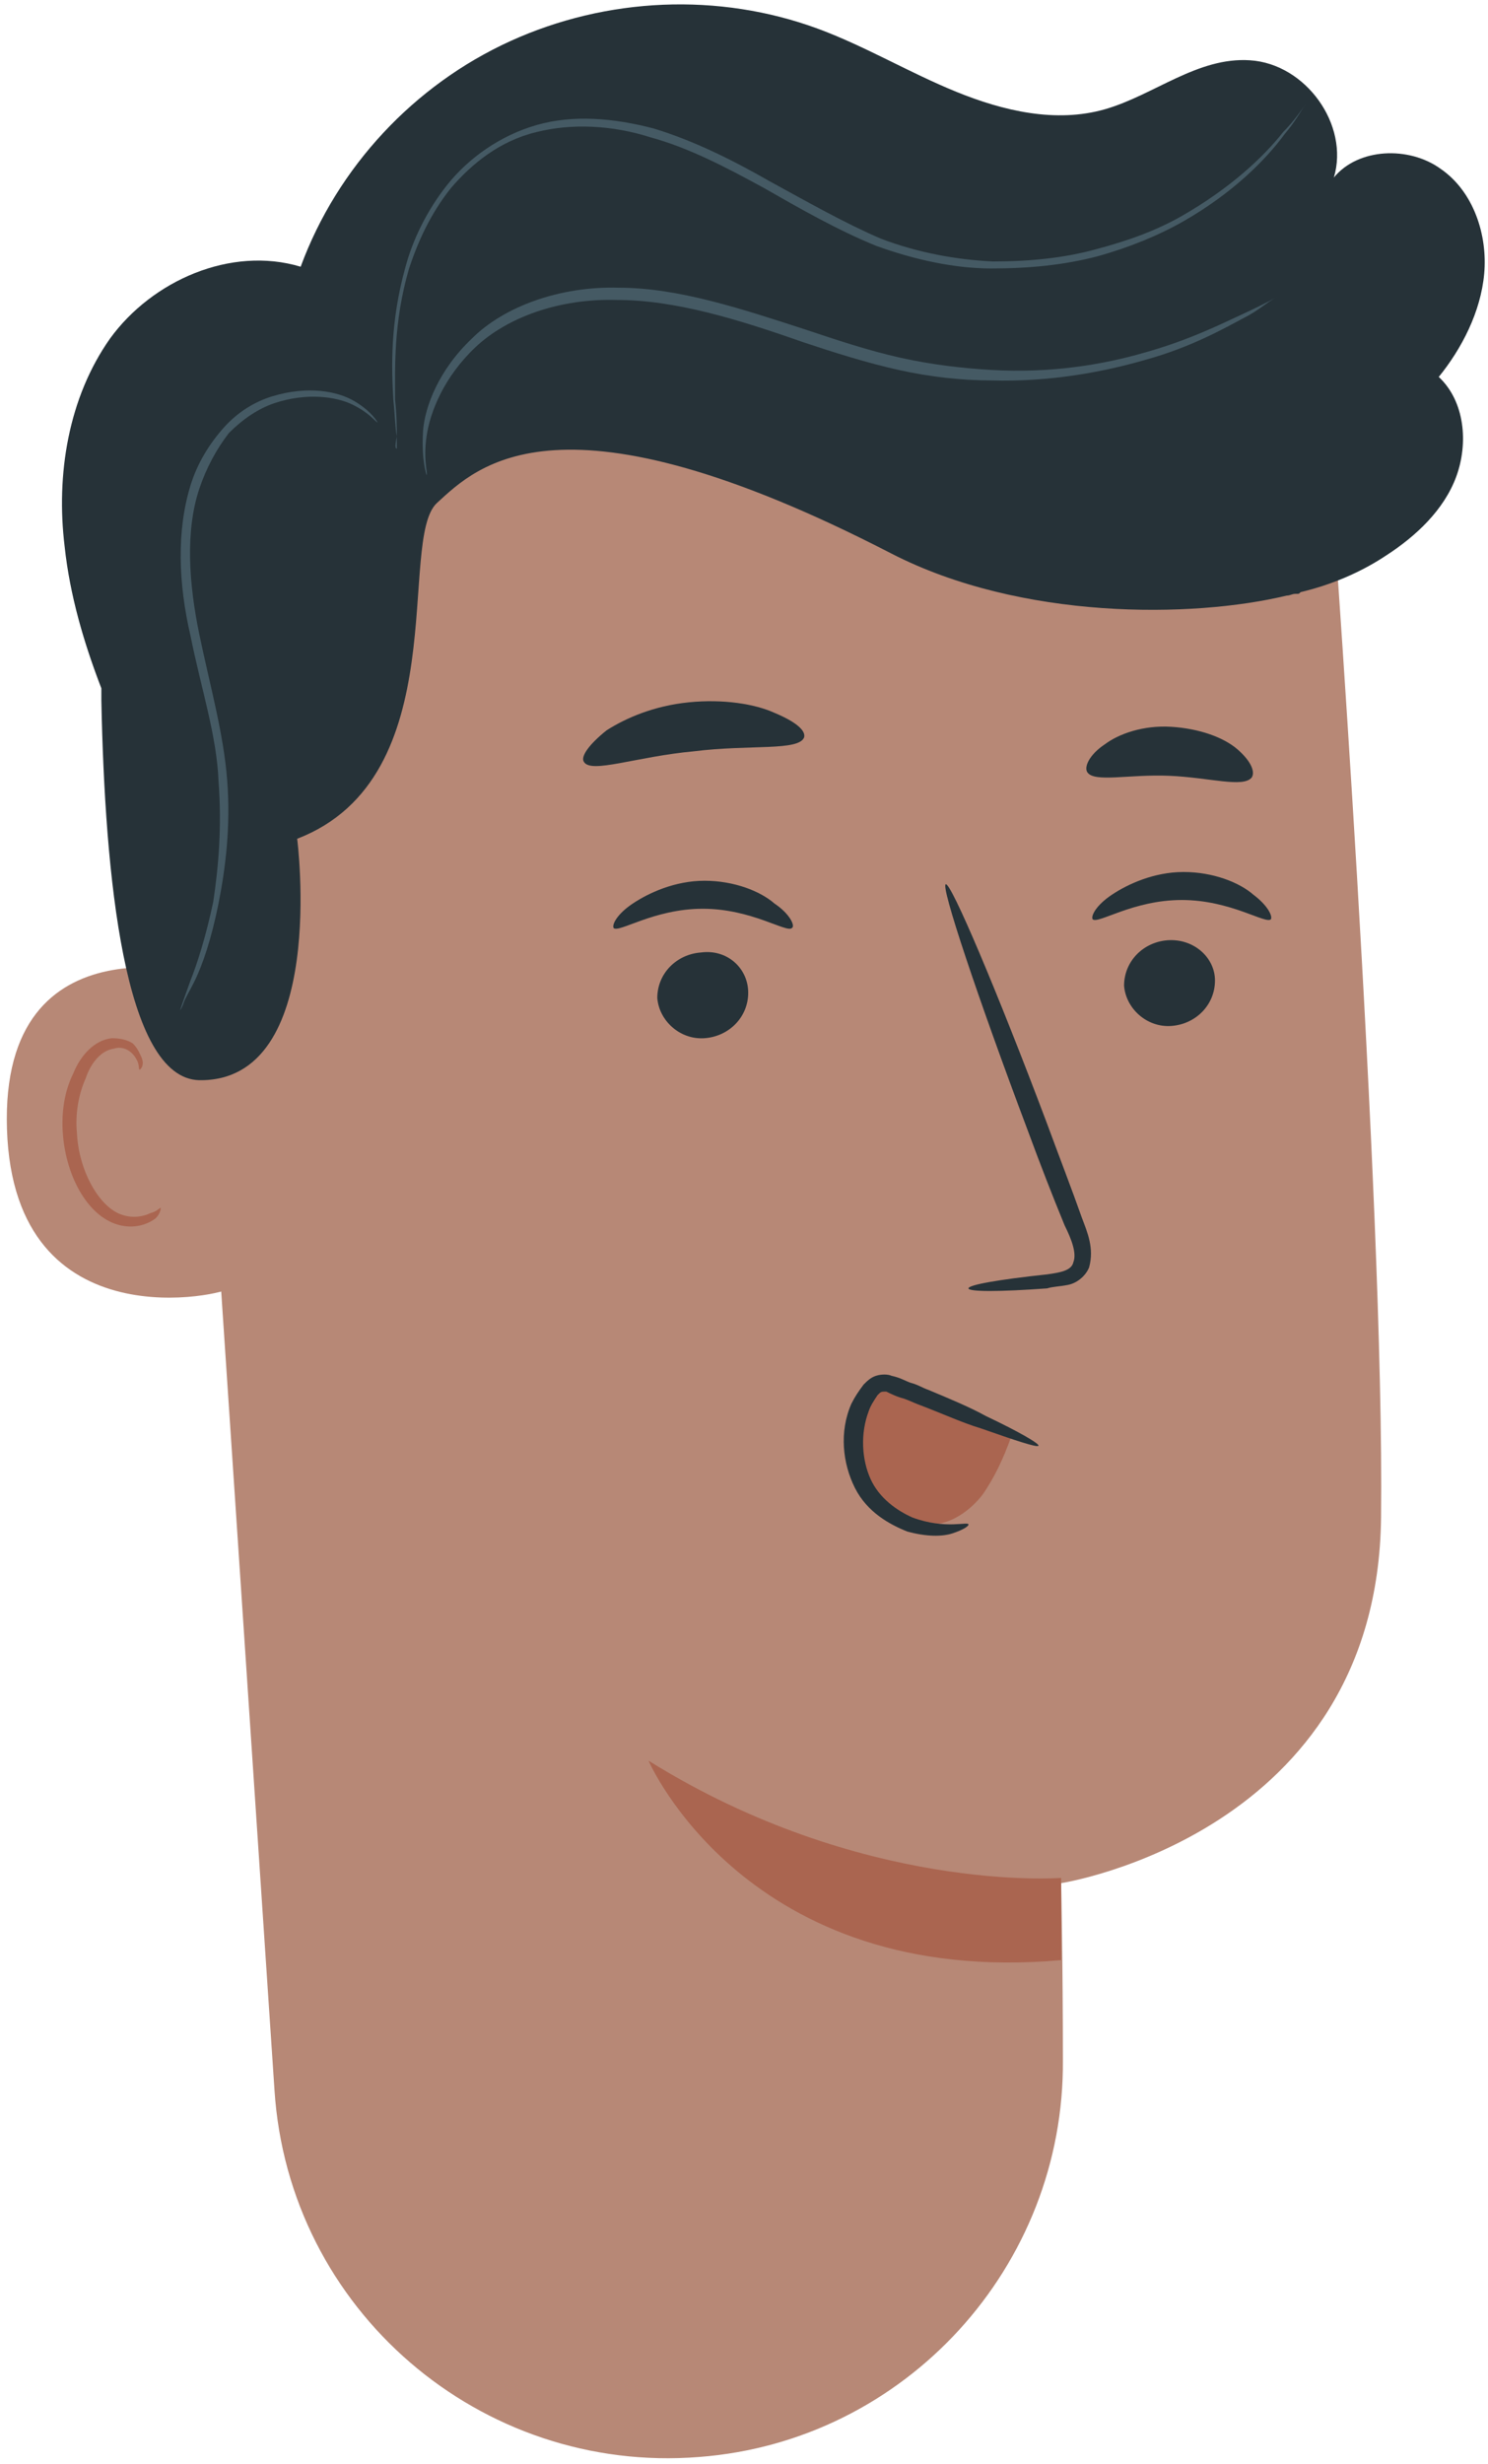 <svg width="84" height="139" viewBox="0 0 84 139" fill="none" xmlns="http://www.w3.org/2000/svg">
<g id="Group">
<g id="Group_2">
<g id="Group_3">
<g id="Group_4">
<g id="Group_5">
<g id="Group_6">
<g id="Group_7">
<g id="Group_8">
<g id="Group_9">
<path id="Vector" d="M39.474 138.607C51.12 137.718 60.1 127.849 60.002 116.204C60.002 110.677 59.903 106.236 59.903 106.236C59.903 106.236 77.766 103.473 77.963 85.61C78.161 67.747 75.101 26.692 75.101 26.692C54.376 17.81 30.592 20.771 12.729 34.489L10.065 36.561L15.493 117.882C16.282 130.317 27.138 139.593 39.474 138.607Z" fill="#B78876"/>
</g>
</g>
</g>
<g id="Group_10">
<g id="Group_11">
<g id="Group_12">
<path id="Vector_2" d="M59.903 105.94C59.903 105.94 48.652 106.828 36.612 99.328C36.612 99.328 42.139 112.158 59.903 110.579V105.94Z" fill="#AA6550"/>
</g>
</g>
</g>
</g>
</g>
</g>
<g id="Group_13">
<g id="Group_14">
<g id="Group_15">
<g id="Group_16">
<path id="Vector_3" d="M12.236 55.115C11.94 55.016 -0.002 51.463 0.393 63.701C0.788 75.938 12.927 72.978 12.927 72.681C12.927 72.287 12.236 55.115 12.236 55.115Z" fill="#B78876"/>
</g>
</g>
</g>
<g id="Group_17">
<g id="Group_18">
<g id="Group_19">
<g id="Group_20">
<path id="Vector_4" d="M9.078 68.142C8.979 68.142 8.88 68.339 8.486 68.438C8.091 68.635 7.499 68.734 6.907 68.537C5.624 68.142 4.439 66.069 4.341 63.898C4.242 62.813 4.439 61.727 4.834 60.839C5.13 59.951 5.722 59.26 6.413 59.161C7.005 58.964 7.499 59.358 7.696 59.753C7.893 60.049 7.795 60.345 7.893 60.345C7.893 60.345 8.19 60.148 7.992 59.655C7.893 59.457 7.795 59.161 7.499 58.865C7.203 58.668 6.808 58.569 6.314 58.569C5.327 58.668 4.538 59.556 4.143 60.543C3.65 61.53 3.452 62.714 3.551 63.997C3.748 66.464 5.031 68.734 6.808 69.129C7.696 69.326 8.387 69.03 8.782 68.734C9.078 68.438 9.078 68.142 9.078 68.142Z" fill="#AA6550"/>
</g>
</g>
</g>
</g>
</g>
<g id="Group_21">
<g id="Group_22">
<g id="Group_23">
<g id="Group_24">
<g id="Group_25">
<g id="Group_26">
<g id="Group_27">
<g id="Group_28">
<g id="Group_29">
<path id="Vector_5" d="M68.588 55.312C68.588 56.694 67.502 57.779 66.121 57.878C64.739 57.977 63.555 56.891 63.456 55.608C63.456 54.227 64.541 53.141 65.923 53.042C67.403 52.944 68.588 54.029 68.588 55.312Z" fill="#263238"/>
</g>
</g>
</g>
<g id="Group_30">
<g id="Group_31">
<g id="Group_32">
<g id="Group_33">
<path id="Vector_6" d="M71.746 51.858C71.45 52.154 69.476 50.772 66.713 50.772C63.949 50.772 61.975 52.154 61.679 51.858C61.581 51.661 61.877 51.069 62.765 50.476C63.653 49.884 65.134 49.193 66.811 49.193C68.489 49.193 69.969 49.785 70.759 50.476C71.548 51.069 71.844 51.661 71.746 51.858Z" fill="#263238"/>
</g>
</g>
</g>
</g>
</g>
<g id="Group_34">
<g id="Group_35">
<g id="Group_36">
<g id="Group_37">
<path id="Vector_7" d="M42.237 56.003C42.237 57.385 41.152 58.47 39.77 58.569C38.389 58.668 37.204 57.582 37.106 56.299C37.106 54.917 38.191 53.832 39.573 53.733C41.053 53.536 42.237 54.621 42.237 56.003Z" fill="#263238"/>
</g>
</g>
</g>
<g id="Group_38">
<g id="Group_39">
<g id="Group_40">
<g id="Group_41">
<path id="Vector_8" d="M44.705 52.352C44.409 52.648 42.435 51.266 39.672 51.266C36.908 51.266 34.934 52.648 34.638 52.352C34.54 52.154 34.836 51.562 35.724 50.97C36.612 50.378 38.093 49.687 39.77 49.687C41.448 49.687 42.928 50.279 43.718 50.97C44.606 51.562 44.902 52.253 44.705 52.352Z" fill="#263238"/>
</g>
</g>
</g>
</g>
</g>
<g id="Group_42">
<g id="Group_43">
<g id="Group_44">
<g id="Group_45">
<path id="Vector_9" d="M54.672 72.682C54.672 72.484 56.35 72.188 59.114 71.892C59.804 71.793 60.495 71.695 60.594 71.201C60.791 70.708 60.495 69.918 60.1 69.129C59.41 67.451 58.719 65.675 58.028 63.8C55.166 56.2 53.093 49.983 53.389 49.884C53.686 49.786 56.252 55.806 59.114 63.405C59.804 65.28 60.495 67.056 61.087 68.734C61.383 69.524 61.778 70.412 61.482 71.497C61.285 71.991 60.791 72.386 60.298 72.484C59.804 72.583 59.41 72.583 59.114 72.682C56.449 72.879 54.672 72.879 54.672 72.682Z" fill="#263238"/>
</g>
</g>
</g>
</g>
</g>
</g>
</g>
<g id="Group_46">
<g id="Group_47">
<g id="Group_48">
<path id="Vector_10" d="M45.396 41.594C45.099 42.384 42.336 41.989 39.178 42.384C35.921 42.68 33.355 43.667 32.961 42.976C32.763 42.68 33.257 41.989 34.244 41.2C35.329 40.509 36.908 39.818 38.882 39.62C40.856 39.423 42.632 39.719 43.718 40.213C44.902 40.706 45.494 41.2 45.396 41.594Z" fill="#263238"/>
</g>
</g>
</g>
<g id="Group_49">
<g id="Group_50">
<g id="Group_51">
<path id="Vector_11" d="M70.66 43.864C70.167 44.456 68.292 43.864 66.022 43.766C63.752 43.667 61.778 44.16 61.383 43.568C61.186 43.272 61.482 42.581 62.37 41.989C63.16 41.397 64.541 40.903 66.121 41.002C67.7 41.101 69.081 41.594 69.871 42.285C70.66 42.976 70.858 43.568 70.66 43.864Z" fill="#263238"/>
</g>
</g>
</g>
</g>
</g>
</g>
<g id="Group_52">
<path id="Vector_12" d="M83.786 15.441C83.983 13.27 83.194 10.803 81.319 9.52C79.542 8.237 76.68 8.336 75.299 10.014C76.187 7.053 73.72 3.599 70.562 3.401C67.601 3.204 65.134 5.375 62.37 6.165C59.607 6.954 56.646 6.263 53.982 5.178C51.317 4.092 48.85 2.612 46.185 1.625C40.56 -0.448 34.244 -0.152 28.816 2.316C23.388 4.783 19.045 9.421 16.973 15.047C13.025 13.862 8.584 15.836 6.216 19.093C3.847 22.448 3.156 26.791 3.65 30.837C3.946 33.6 4.735 36.265 5.722 38.831C5.722 39.028 5.722 39.324 5.722 39.522C5.92 49.391 7.005 60.839 11.249 60.938C18.552 61.036 16.776 47.318 16.776 47.318C25.756 43.864 22.401 30.442 24.671 28.37C26.941 26.297 31.579 21.56 50.33 31.232C57.633 34.982 67.305 34.883 72.634 33.6C72.832 33.6 72.93 33.502 73.127 33.502H73.226C73.325 33.502 73.325 33.502 73.424 33.403C75.101 33.008 76.779 32.317 78.259 31.331C79.937 30.245 81.516 28.765 82.207 26.89C82.898 25.014 82.7 22.646 81.22 21.264C82.503 19.685 83.589 17.613 83.786 15.441Z" fill="#263238"/>
</g>
</g>
<path id="Vector_13" d="M57.041 81.169C56.646 82.254 56.153 83.34 55.462 84.327C54.771 85.215 53.686 86.005 52.501 86.005C51.218 86.103 50.034 85.314 49.343 84.327C48.652 83.241 48.455 81.959 48.455 80.774C48.554 79.689 49.047 78.307 50.133 78.208C50.626 78.11 51.021 78.307 51.514 78.504C53.488 79.294 55.462 80.083 57.436 80.873" fill="#AA6550"/>
<g id="Group_53">
<path id="Vector_14" d="M54.672 86.005C54.672 85.807 53.389 86.301 51.514 85.61C50.626 85.215 49.639 84.524 49.146 83.439C48.652 82.353 48.554 80.873 49.047 79.59C49.146 79.294 49.343 78.998 49.541 78.702C49.738 78.504 49.738 78.504 50.034 78.504C50.231 78.603 50.626 78.8 51.021 78.899C51.317 78.998 51.712 79.195 52.008 79.294C53.291 79.787 54.376 80.281 55.363 80.577C57.337 81.268 58.521 81.662 58.62 81.564C58.719 81.465 57.535 80.774 55.659 79.886C54.771 79.393 53.587 78.899 52.403 78.406C52.106 78.307 51.81 78.11 51.416 78.011C51.12 77.912 50.824 77.715 50.33 77.616C50.133 77.517 49.738 77.517 49.442 77.616C49.146 77.715 48.949 77.912 48.751 78.11C48.455 78.504 48.258 78.8 48.06 79.195C47.369 80.774 47.567 82.551 48.258 83.932C48.949 85.314 50.231 86.005 51.218 86.4C52.304 86.696 53.192 86.696 53.784 86.498C54.376 86.301 54.672 86.103 54.672 86.005Z" fill="#263238"/>
</g>
<g id="Group_54">
<path id="Vector_15" d="M24.079 26.791C24.177 26.791 23.881 26.001 24.079 24.62C24.276 23.238 25.066 21.264 26.842 19.586C28.618 17.909 31.579 16.823 34.836 16.922C38.093 16.922 41.645 18.007 45.297 19.29C47.073 19.883 48.948 20.475 50.725 20.869C52.501 21.264 54.278 21.462 55.955 21.462C59.311 21.56 62.37 20.968 64.739 20.277C67.206 19.586 68.983 18.599 70.266 17.909C70.858 17.613 71.351 17.218 71.647 17.02C71.943 16.823 72.141 16.724 72.141 16.724C72.141 16.724 71.45 17.119 70.167 17.711C68.884 18.303 67.107 19.192 64.64 19.883C62.272 20.573 59.311 21.067 55.955 20.869C54.278 20.771 52.6 20.573 50.824 20.179C49.047 19.784 47.271 19.192 45.494 18.599C41.843 17.415 38.29 16.231 34.934 16.231C31.579 16.132 28.421 17.317 26.645 19.093C24.769 20.869 23.98 22.942 23.881 24.323C23.782 26.001 24.079 26.791 24.079 26.791Z" fill="#455A64"/>
</g>
<g id="Group_55">
<path id="Vector_16" d="M10.163 56.99C10.163 56.99 10.262 56.891 10.361 56.595C10.459 56.299 10.657 56.003 10.953 55.411C11.446 54.424 11.94 52.944 12.335 50.97C12.729 48.996 13.025 46.627 12.828 44.062C12.631 41.397 11.841 38.634 11.249 35.772C10.657 32.91 10.459 29.949 11.249 27.58C11.644 26.396 12.236 25.31 12.927 24.422C13.716 23.633 14.604 23.041 15.493 22.744C17.269 22.152 18.947 22.35 19.934 22.843C20.921 23.337 21.217 23.83 21.315 23.83C21.315 23.83 21.019 23.238 20.032 22.646C19.045 22.054 17.368 21.758 15.394 22.35C14.407 22.646 13.42 23.238 12.631 24.126C11.841 25.014 11.15 26.1 10.755 27.383C9.966 29.949 10.065 32.91 10.755 35.87C11.348 38.831 12.236 41.496 12.335 44.062C12.532 46.627 12.335 48.897 12.038 50.871C11.644 52.746 11.15 54.325 10.755 55.312C10.361 56.398 10.163 56.99 10.163 56.99Z" fill="#455A64"/>
</g>
<g id="Group_56">
<path id="Vector_17" d="M22.401 25.31C22.401 25.31 22.401 25.014 22.401 24.62C22.401 24.126 22.401 23.435 22.302 22.547C22.302 20.771 22.203 18.205 23.092 15.145C23.585 13.665 24.276 12.086 25.46 10.606C26.645 9.224 28.224 7.941 30.296 7.448C32.27 6.954 34.54 7.053 36.711 7.744C38.882 8.336 40.955 9.421 43.126 10.606C45.198 11.79 47.271 12.974 49.442 13.862C51.613 14.652 53.883 15.145 55.955 15.145C58.127 15.145 60.1 14.948 61.975 14.454C63.752 13.961 65.43 13.27 66.811 12.481C69.575 10.902 71.45 9.027 72.535 7.546C73.127 6.855 73.424 6.263 73.72 5.869C73.424 6.263 73.029 6.855 72.437 7.448C71.351 8.829 69.476 10.606 66.713 12.185C65.331 12.974 63.752 13.566 61.877 14.06C60.1 14.553 58.127 14.751 56.054 14.751C53.982 14.652 51.81 14.257 49.738 13.468C47.666 12.579 45.593 11.395 43.422 10.211C41.349 9.027 39.178 7.941 36.908 7.25C34.638 6.658 32.368 6.461 30.296 7.053C28.224 7.645 26.447 8.928 25.263 10.408C24.079 11.889 23.289 13.566 22.894 15.047C22.006 18.205 22.105 20.771 22.203 22.547C22.302 23.435 22.302 24.126 22.401 24.62C22.302 25.113 22.302 25.31 22.401 25.31Z" fill="#455A64"/>
</g>
</g>
</svg>
